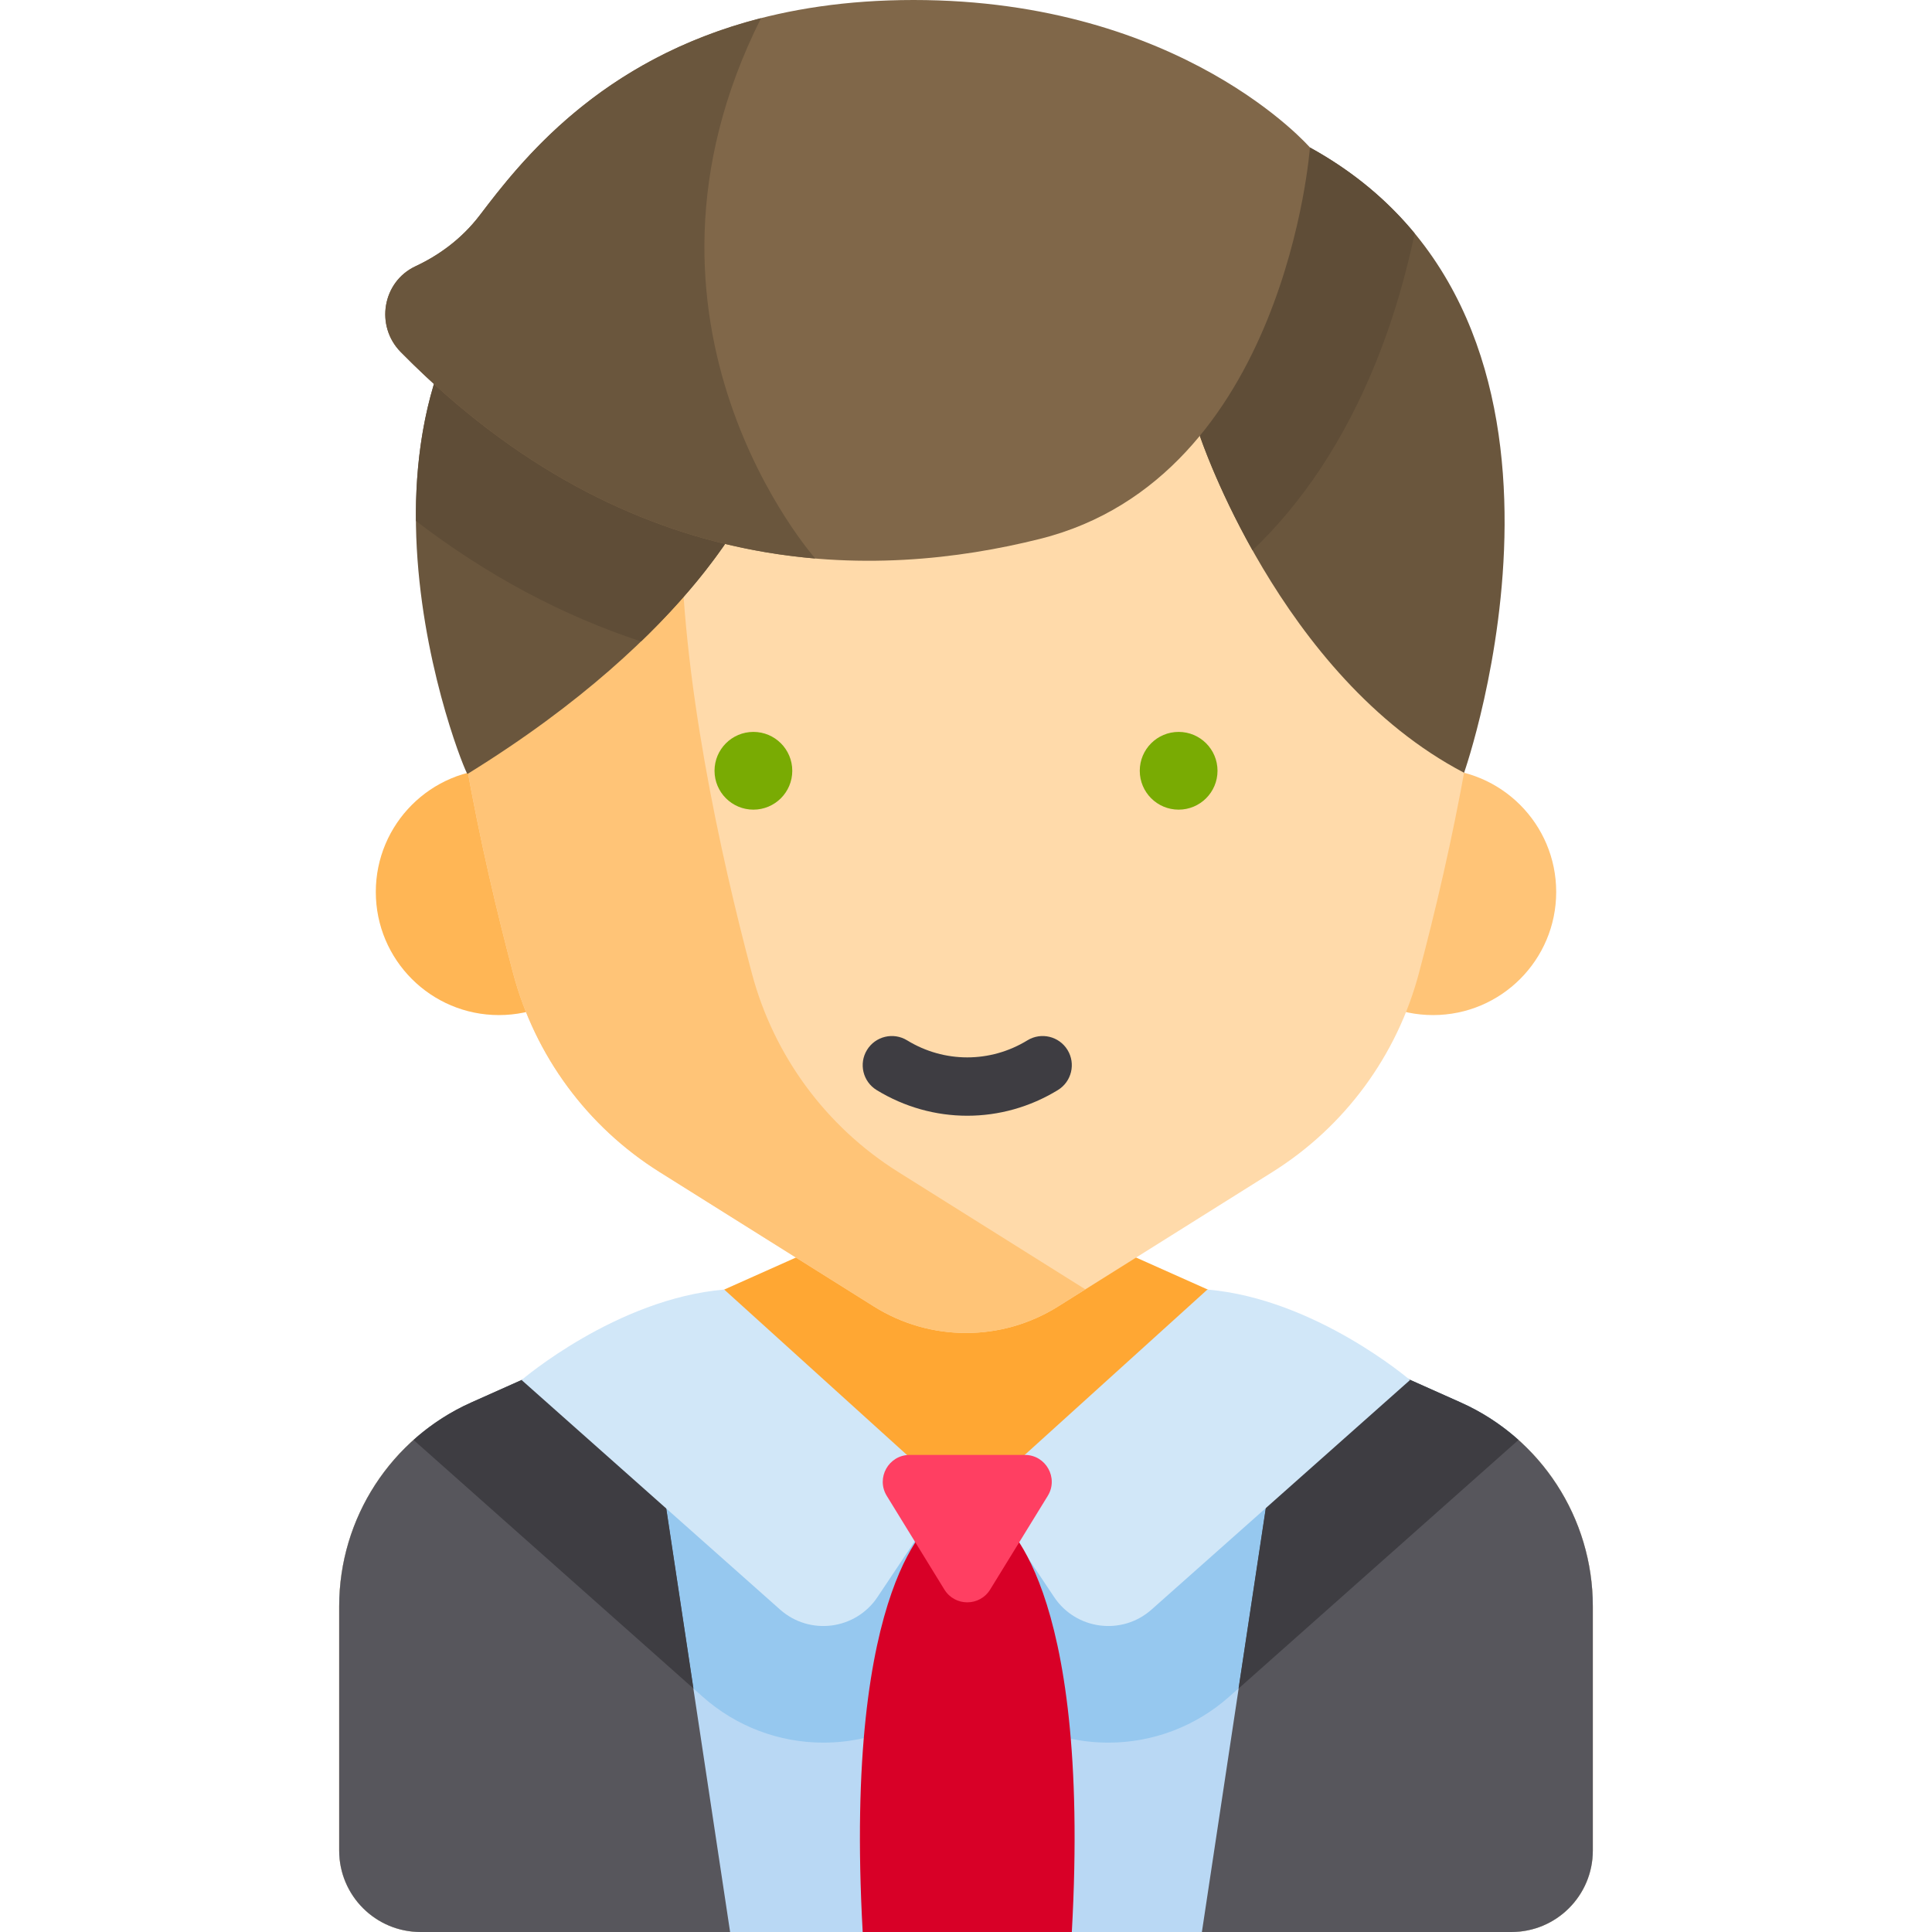 <?xml version="1.0" encoding="iso-8859-1"?>
<!-- Generator: Adobe Illustrator 19.0.0, SVG Export Plug-In . SVG Version: 6.00 Build 0)  -->
<svg version="1.1" id="Capa_1" xmlns="http://www.w3.org/2000/svg" xmlns:xlink="http://www.w3.org/1999/xlink" x="0px" y="0px"
	 viewBox="0 0 512.001 512.001" style="enable-background:new 0 0 512.001 512.001;" xml:space="preserve">
<path style="fill:#FFA733;" d="M289.26,327.989h-66.519l-97.828,43.678c-21.305,9.512-35.025,30.662-35.025,53.995v64.774
	c0,11.91,9.655,21.565,21.565,21.565h289.095c11.91,0,21.565-9.655,21.565-21.565v-64.775c0-23.332-13.72-44.482-35.025-53.995
	L289.26,327.989z"/>
<path style="fill:#B9D8F4;" d="M387.089,371.667l-42.86-19.136l-87.895,50.104l-87.022-50.79l-44.399,19.823
	c-21.305,9.512-35.025,30.662-35.025,53.995v64.774c0,11.91,9.655,21.565,21.565,21.565h289.095c11.91,0,21.565-9.655,21.565-21.565
	v-64.776C422.114,402.329,408.394,381.178,387.089,371.667z"/>
<path style="fill:#96C8EF;" d="M387.115,371.667l-42.86-19.136l-87.895,50.104l-87.022-50.79l-44.399,19.823
	c-5.695,2.542-10.841,5.924-15.334,9.948l76.628,68.049c8.825,7.837,20.177,12.152,31.965,12.152
	c14.835,0,28.679-6.781,37.778-18.292c9.098,11.511,22.942,18.292,37.777,18.292c11.787,0,23.141-4.315,31.965-12.152l76.678-68.095
	C397.916,377.563,392.787,374.199,387.115,371.667z"/>
<g>
	<path style="fill:#57565C;" d="M169.312,351.844l-44.399,19.823c-21.305,9.512-35.025,30.662-35.025,53.995v64.774
		c0,11.91,9.655,21.565,21.565,21.565h82.034L169.312,351.844z"/>
	<path style="fill:#57565C;" d="M342.69,351.844l44.399,19.823c21.305,9.512,35.025,30.662,35.025,53.995v64.774
		c0,11.91-9.655,21.565-21.565,21.565h-82.034L342.69,351.844z"/>
</g>
<g>
	<path style="fill:#3E3D42;" d="M183.775,447.481l-14.437-95.637l-44.399,19.823c-5.695,2.542-10.841,5.924-15.334,9.947
		L183.775,447.481z"/>
	<path style="fill:#3E3D42;" d="M328.227,447.481l14.437-95.637l44.399,19.823c5.695,2.542,10.841,5.924,15.334,9.947
		L328.227,447.481z"/>
</g>
<g>
	<path style="fill:#D1E7F8;" d="M191.929,341.746l59.228,53.616l-18.611,27.872c-5.816,8.709-17.985,10.275-25.816,3.321
		l-68.501-60.832C138.227,365.723,163.305,344.192,191.929,341.746z"/>
	<path style="fill:#D1E7F8;" d="M319.97,341.746l-59.228,53.616l18.611,27.872c5.816,8.709,17.985,10.275,25.816,3.321
		l68.501-60.832C373.671,365.723,348.593,344.192,319.97,341.746z"/>
</g>
<path style="fill:#D80027;" d="M264.8,402.634h-16.931c0,0-24.488,15.503-19.246,109.366c0.042,0,55.378,0,55.422,0
	C289.288,418.138,264.8,402.634,264.8,402.634z"/>
<path style="fill:#FF3F62;" d="M241.07,385.571h30.529c5.57,0,8.984,6.108,6.067,10.853l-15.264,24.822
	c-2.78,4.521-9.353,4.521-12.133,0l-15.264-24.822C232.085,391.679,235.499,385.571,241.07,385.571z"/>
<circle style="fill:#FFB655;" cx="132.225" cy="236.375" r="32.632"/>
<circle style="fill:#FFC477;" cx="379.777" cy="236.375" r="32.632"/>
<path style="fill:#FFDAAA;" d="M256.001,8.768c-76.669,0-138.822,53.385-138.822,130.054c0,40.282,10.457,87.688,18.805,119.112
	c5.799,21.83,19.647,40.645,38.781,52.646l56.844,35.657c14.916,9.356,33.868,9.356,48.784,0l56.844-35.657
	c19.135-12.003,32.982-30.817,38.781-52.646c8.348-31.424,18.805-78.829,18.805-119.112C394.823,62.153,332.67,8.768,256.001,8.768z
	"/>
<path style="fill:#FFC477;" d="M269.21,9.311c-4.348-0.354-8.752-0.543-13.209-0.543c-76.669,0-138.822,53.385-138.822,130.054
	c0,40.282,10.457,87.688,18.805,119.112c5.799,21.83,19.647,40.645,38.781,52.646l56.844,35.657c14.916,9.356,33.868,9.356,48.784,0
	l7.241-4.542l-49.603-31.115c-19.134-12.003-32.982-30.817-38.781-52.646c-8.348-31.424-18.805-78.829-18.805-119.112
	C180.444,79.803,217.279,29.395,269.21,9.311z"/>
<g>
	<circle style="fill:#79AB03;" cx="199.66" cy="204.264" r="10.302"/>
	<circle style="fill:#79AB03;" cx="312.352" cy="204.264" r="10.302"/>
</g>
<path style="fill:#3E3D42;" d="M256.335,295.683c-8.306,0-16.612-2.27-24.021-6.809c-3.639-2.23-4.78-6.987-2.551-10.625
	c2.23-3.637,6.985-4.78,10.625-2.551c9.836,6.029,22.058,6.028,31.892,0c3.639-2.229,8.394-1.088,10.624,2.551
	c2.229,3.639,1.088,8.395-2.551,10.625C272.947,293.413,264.641,295.683,256.335,295.683z"/>
<g>
	<path style="fill:#6A563D;" d="M317.969,115.495c0,0,21.171,63.754,70.03,89.294c0,0,42.246-119.988-40.851-165.699
		L317.969,115.495z"/>
	<path style="fill:#6A563D;" d="M199.655,131.256c0,0-14.653,36.161-75.77,73.85c-0.509,0.509-42.782-102.371,23.937-149.228
		C148.332,56.388,199.655,131.256,199.655,131.256z"/>
</g>
<g>
	<path style="fill:#5F4D37;" d="M374.894,61.842c-7.145-8.663-16.24-16.422-27.747-22.753l-29.179,76.405
		c0,0,4.448,13.387,13.964,30.347c13.37-12.747,24.325-29.296,32.493-49.328C369.646,83.709,372.893,71.518,374.894,61.842z"/>
	<path style="fill:#5F4D37;" d="M110.226,138.052c18.758,14.366,38.676,25.028,59.658,31.938
		c23.099-22.278,29.77-38.734,29.77-38.734s-51.324-74.868-51.833-75.377C117.999,76.823,109.961,108.958,110.226,138.052z"/>
</g>
<path style="fill:#806749;" d="M347.147,39.09c0,0-6.378,87.432-71.579,103.733c-42.968,10.742-108.155,12.606-169.37-49.53
	c-6.815-6.917-4.874-18.622,3.921-22.735c5.896-2.758,12.078-7.025,17.031-13.525C140.876,39.016,170.904,0,242.11,0
	S347.147,39.09,347.147,39.09z"/>
<path style="fill:#6A563D;" d="M127.149,57.032c-4.953,6.5-11.134,10.767-17.03,13.525c-8.795,4.115-10.736,15.818-3.921,22.735
	c37.106,37.664,75.67,51.81,109.862,54.72l0,0c0,0-55.119-62.044-14.379-143.203C158.76,15.797,137.927,42.886,127.149,57.032z"/>
<g>
</g>
<g>
</g>
<g>
</g>
<g>
</g>
<g>
</g>
<g>
</g>
<g>
</g>
<g>
</g>
<g>
</g>
<g>
</g>
<g>
</g>
<g>
</g>
<g>
</g>
<g>
</g>
<g>
</g>
</svg>
